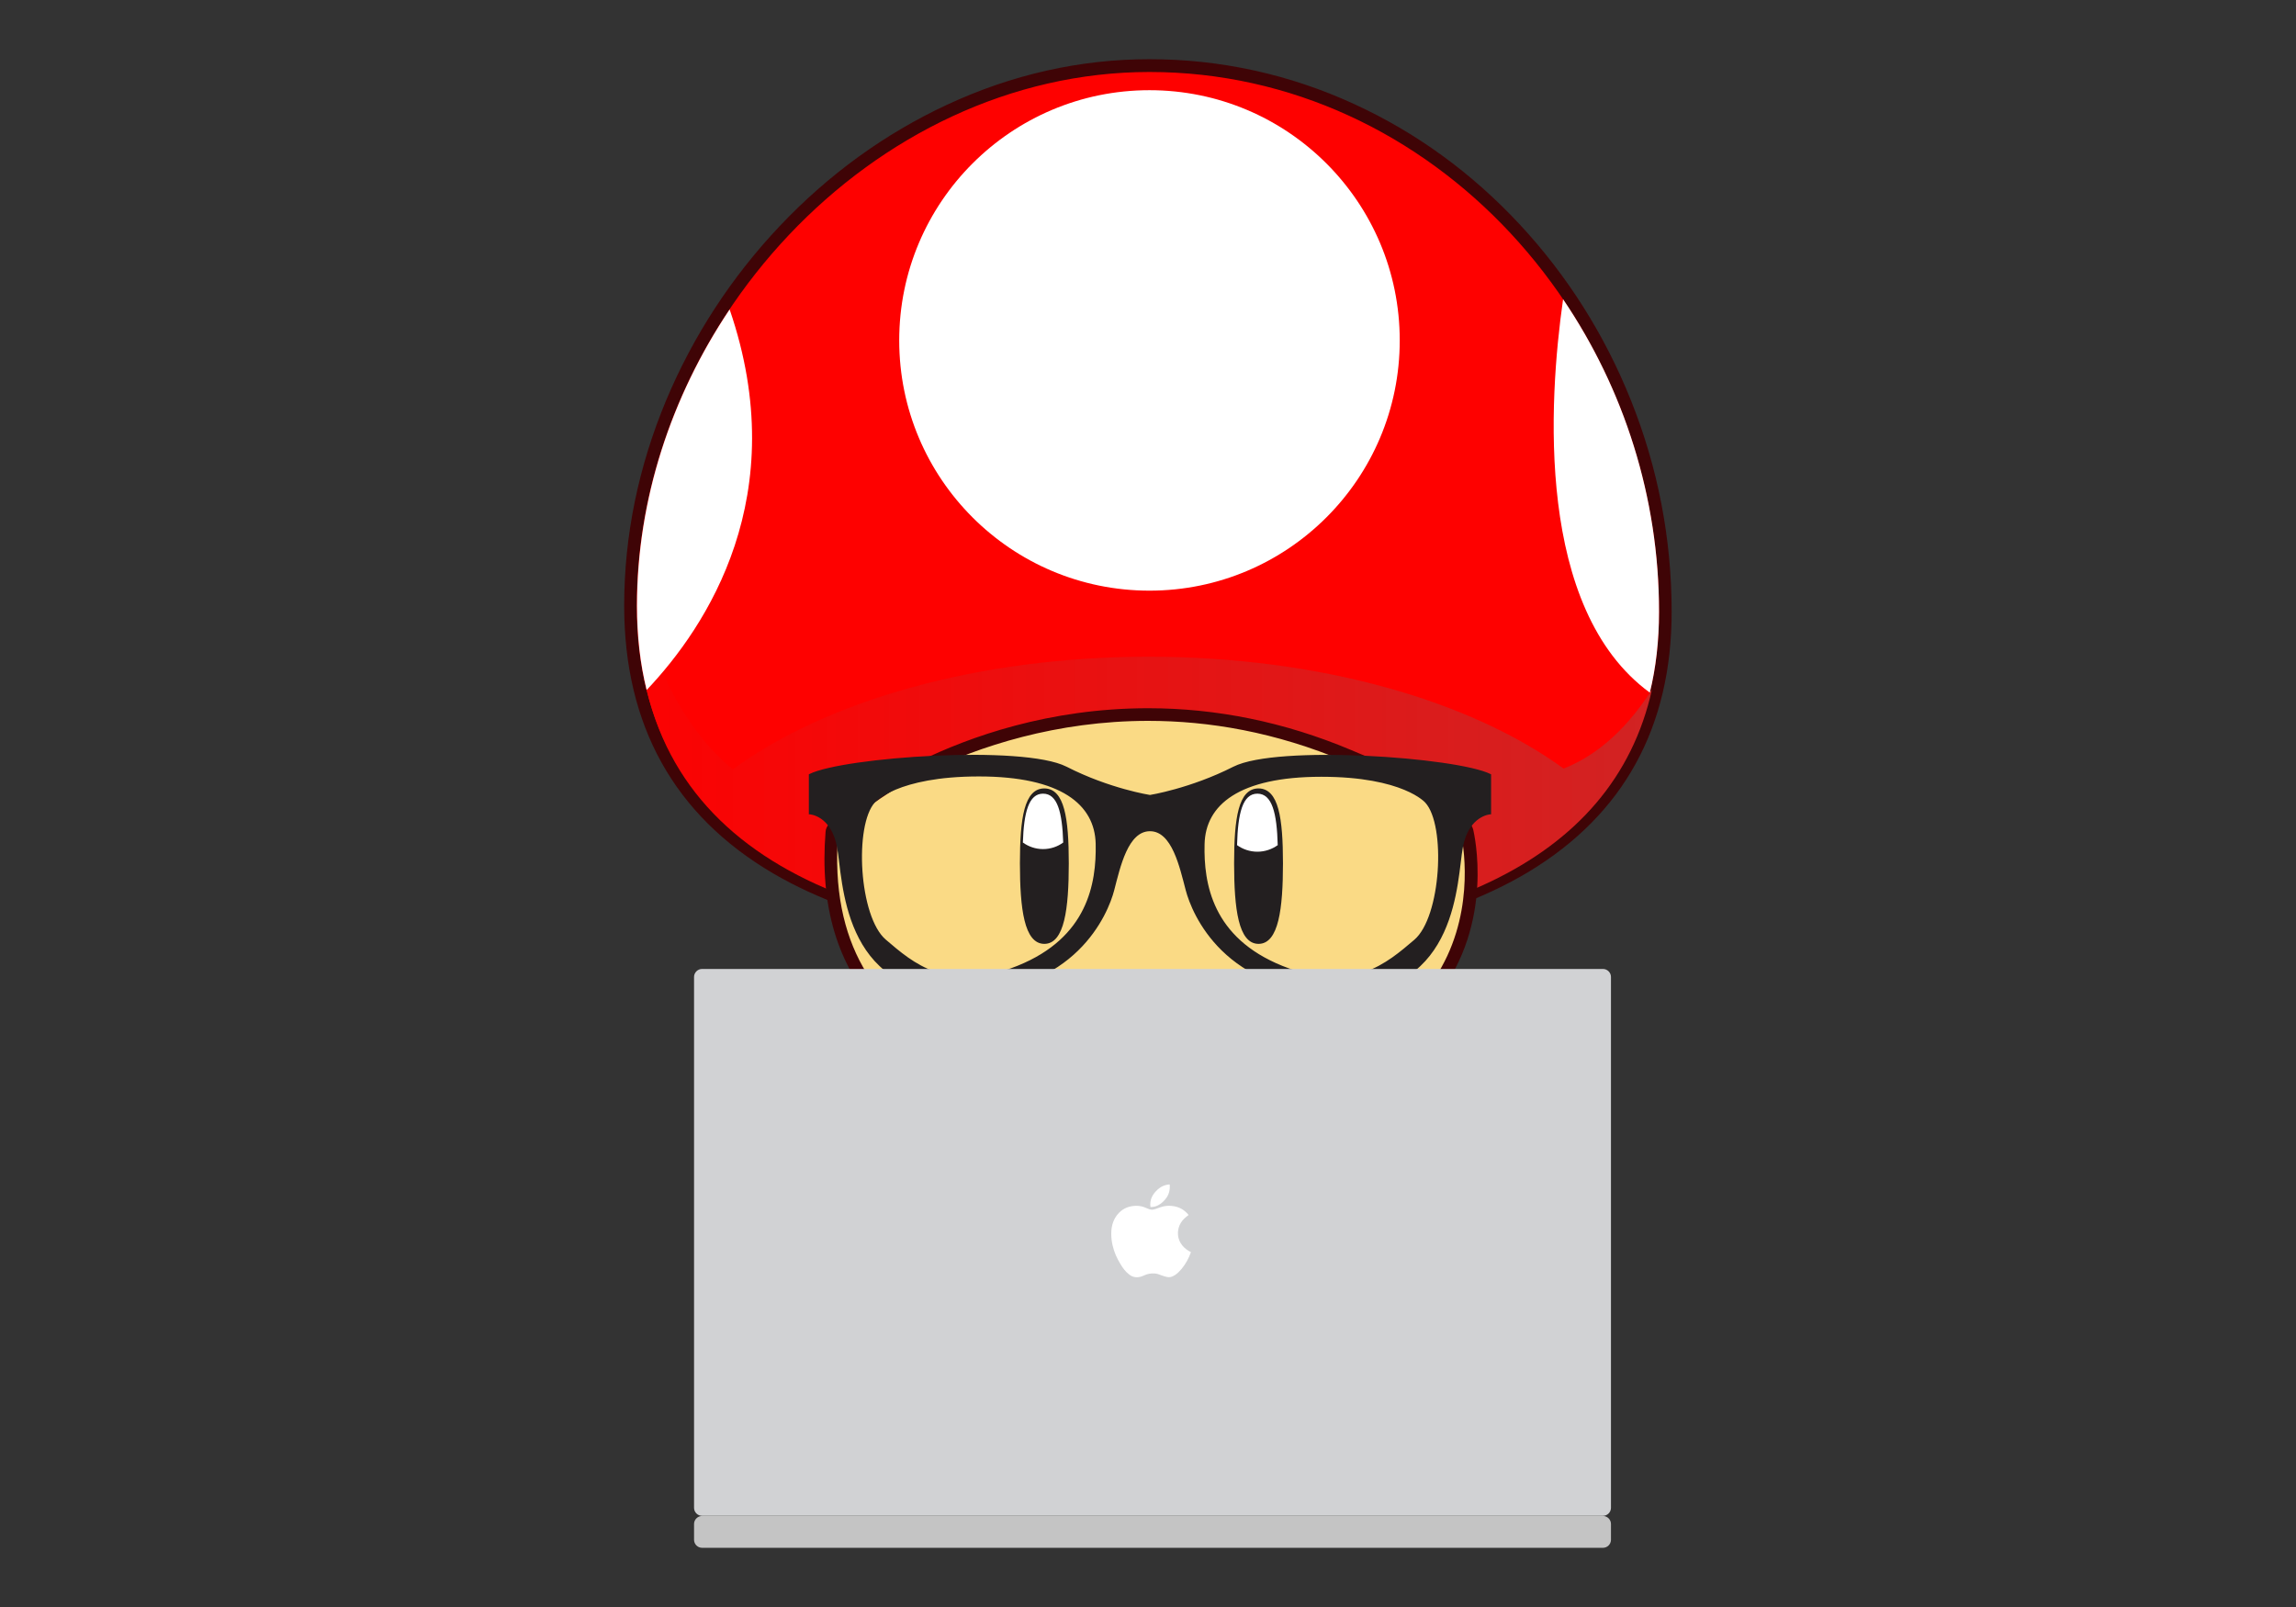 <?xml version="1.0" encoding="utf-8"?>
<!-- Generator: Adobe Illustrator 19.0.0, SVG Export Plug-In . SVG Version: 6.00 Build 0)  -->
<svg version="1.1" id="Layer_1" xmlns="http://www.w3.org/2000/svg" xmlns:xlink="http://www.w3.org/1999/xlink" x="0px" y="0px"
	 viewBox="0 0 1400 980" style="enable-background:new 0 0 1400 980;" xml:space="preserve">
<rect x="0" y="0" width="1400" height="980" fill="#333333" stroke="none"/>
<style type="text/css">
	.st0{fill:#FE0100;}
	.st1{fill:#3F0406;}
	.st2{fill:url(#XMLID_27_);}
	.st3{fill:#FADA85;}
	.st4{fill:#231F20;stroke:#231F20;}
	.st5{fill:#FFFFFF;}
	.st6{fill:#D1D2D4;}
	.st7{fill:#C4C4C4;}
	.st8{fill-rule:evenodd;clip-rule:evenodd;fill:#FFFFFF;}
	.st9{fill:none;}
</style>
<g id="XMLID_2_">
	<g id="XMLID_1_">
		<path id="XMLID_24_" class="st0" d="M701.9,576.2c-98.6,0-175.5-15.8-228.5-46.8c-59-34.6-88.9-88.4-88.9-159.9
			c0-82.5,34.2-165.9,93.9-229c29.5-31.2,63.4-55.8,100.7-73.1C618.2,49.2,659.2,40,700.9,40C785,40,864.2,75.4,924,139.6
			c28.7,30.8,51.2,66.5,67,106.1c16.3,40.8,24.5,83.7,24.5,127.5c0,68.9-28.7,121.1-85.3,155.2C877.7,560.1,800.9,576.2,701.9,576.2
			z"/>
		<path class="st1" d="M700.9,43.9c173,0,310.7,152.6,310.7,329.3c0,139.5-119.1,199.1-309.8,199.1c-186,0-313.5-55.8-313.5-202.8
			C388.3,200.2,531.6,43.9,700.9,43.9 M700.9,36.1c-42.3,0-83.8,9.3-123.5,27.8c-37.8,17.6-72.1,42.4-101.9,73.9
			c-29.5,31.2-52.8,67-69.3,106.3c-17,40.7-25.6,82.8-25.6,125.3c0,73,30.6,127.9,90.8,163.2c53.6,31.4,131.1,47.3,230.4,47.3
			c99.7,0,177.2-16.3,230.4-48.3c57.8-34.9,87.1-88.2,87.1-158.5c0-44.3-8.3-87.7-24.8-128.9c-16-40-38.8-76.1-67.8-107.3
			c-29.3-31.5-63.3-56.2-101.1-73.5C786.2,45.3,744.2,36.1,700.9,36.1L700.9,36.1z"/>
		<linearGradient id="XMLID_27_" gradientUnits="userSpaceOnUse" x1="342.69" y1="471.538" x2="1082.22" y2="471.538">
			<stop  offset="0" style="stop-color:#FF0000"/>
			<stop  offset="1" style="stop-color:#CC2727"/>
		</linearGradient>
		<path id="XMLID_21_" class="st2" d="M702.3,574.2c168.6,0,281.1-46.5,305-153.7c-18,28.3-37.7,41.9-53.9,48.2
			c-56.6-41.3-148.8-68.2-252.9-68.2c-104.5,0-197.1,27.1-253.6,68.7c-20.5-16.5-42.4-46.4-58-100.3c0,0.8,0,1.6,0,2.5
			C388.8,518.3,516.4,574.2,702.3,574.2z"/>
		<g>
			<path id="XMLID_20_" class="st3" d="M681.9,662.5c-16.8,0-42.4-1.4-68.9-8.3c-31.8-8.3-57-22.2-74.8-41.6
				c-24-26-34.4-61.3-30.9-105.1c0.1-0.9,0.4-1.7,1.1-2.4c0.8-0.8,20.2-21,54.1-37.5c29.8-14.5,77.9-31.9,137.7-31.9
				c41.3,0,82.3,8.4,121.7,25.1c2.1,0.9,4.2,1.8,6.4,2.7c23.4,9.8,52.6,21.9,65.7,42.2c0.2,0.4,0.4,0.8,0.5,1.2
				c0.5,2.2,13,54.9-21.4,98.8c-29.2,37.3-82.8,56.2-159.1,56.2c-4.2,0-8.5-0.1-12.9-0.2C699.7,661.9,692.6,662.5,681.9,662.5z"/>
			<path class="st1" d="M700.1,439.6c37,0,77.6,6.8,120.2,24.8c24,10.1,56.8,22.3,70.4,43.4c0,0,37,150.3-176.8,150.3
				c-4.2,0-8.6-0.1-13-0.2c0,0-7.3,0.7-19,0.7c-50.2,0-181.8-13-170.8-150.8c0,0,19.4-20.3,53-36.7
				C596.8,455.2,644.2,439.6,700.1,439.6 M700.1,431.9c-60.5,0-109.2,17.5-139.4,32.3c-34.5,16.8-54.4,37.4-55.2,38.3
				c-1.2,1.3-2,3-2.1,4.7c-3.6,44.9,7.1,81.2,31.9,108c18.4,19.9,44.2,34.3,76.7,42.7c26.9,7,52.8,8.4,69.9,8.4
				c10.4,0,17.4-0.5,19.3-0.7c4.3,0.1,8.6,0.2,12.8,0.2c77.6,0,132.1-19.4,162.1-57.7c35.6-45.4,22.7-99.9,22.2-102.2
				c-0.2-0.8-0.6-1.6-1-2.4c-13.8-21.3-43.6-33.7-67.5-43.6c-2.2-0.9-4.3-1.8-6.4-2.7C783.4,440.4,742,431.9,700.1,431.9
				L700.1,431.9z"/>
		</g>
		<path id="XMLID_17_" class="st4" d="M651.2,526.5c0,27.7-2.7,48.6-14.4,48.6c-11.7,0-14.4-20.8-14.4-48.6
			c0-27.7,2.7-45.2,14.4-45.2C648.5,481.4,651.2,498.8,651.2,526.5z"/>
		<path id="XMLID_16_" class="st4" d="M781.8,526.5c0,27.7-2.7,48.6-14.4,48.6c-11.7,0-14.4-20.8-14.4-48.6
			c0-27.7,2.7-45.2,14.4-45.2C779.1,481.4,781.8,498.8,781.8,526.5z"/>
		<path id="XMLID_15_" class="st5" d="M636,484c-8.7,0-11.7,11.3-12.3,29.8c3.5,2.5,7.7,4,12.3,4s8.9-1.5,12.3-4
			C647.7,495.3,644.8,484,636,484z"/>
		<path id="XMLID_14_" class="st5" d="M766.7,484c-9,0-11.9,11.9-12.4,31.4c3.5,2.5,7.8,4,12.4,4c4.6,0,8.9-1.5,12.4-4
			C778.6,495.9,775.7,484,766.7,484z"/>
		<path id="XMLID_13_" class="st5" d="M444.9,188.7c-35.5,53-56.5,115.9-56.5,180.8c0,18.5,2,35.6,5.9,51.3
			C431.1,382,483.8,302.1,444.9,188.7z"/>
		<path id="XMLID_12_" class="st5" d="M953.1,182.5c-8.9,62.5-16.8,188.9,52.9,239.9c3.7-15.1,5.6-31.5,5.6-49.2
			C1011.7,303.2,990,236.9,953.1,182.5z"/>
		<circle id="XMLID_11_" class="st5" cx="700.9" cy="207.6" r="152.6"/>
		<path class="st4" d="M752.3,468c-26.4,13.4-51.1,17.3-51.1,17.3s-24.7-3.8-51.1-17.3c-26.4-13.4-135.5-5.8-156.4,4.5v23.6
			c0,0,13.5,0.6,17.2,20.5c3.7,19.8,2.5,88.8,73.6,88.8c71.1,0,90.8-48.6,94.4-62.6c3.7-14.1,8.4-36.4,22.3-36.4
			c13.9,0,18.6,22.4,22.3,36.4c3.7,14.1,23.3,62.6,94.4,62.6c71.1,0,69.9-69,73.6-88.8c3.7-19.8,17.2-20.5,17.2-20.5v-23.6
			C887.9,462.3,778.7,454.6,752.3,468z M620.7,589.4c-42.9,17.3-64.4-1.9-80.9-16c-16.6-14.1-19.6-70.3-6.7-84.4
			c0,0,13.5-16,63.8-16s71.1,17.3,71.7,41.5C669.1,539,663.6,572.1,620.7,589.4z M862.7,573.5c-16.6,14.1-38,33.3-80.9,16
			c-43-17.3-48.4-50.5-47.8-74.8c0.6-24.3,21.4-41.5,71.7-41.5c50.3,0,63.8,16,63.8,16C882.3,503.2,879.3,559.4,862.7,573.5z"/>
	</g>
	<path id="XMLID_7_" class="st6" d="M977.4,924.4H428.1c-2.7,0-4.9-2.2-4.9-4.9V595.8c0-2.7,2.2-4.9,4.9-4.9h549.3
		c2.7,0,4.9,2.2,4.9,4.9v323.7C982.3,922.2,980.1,924.4,977.4,924.4z"/>
	<path id="XMLID_3_" class="st7" d="M977.4,943.9H428.1c-2.7,0-4.9-2.2-4.9-4.9v-9.6c0-2.7,2.2-4.9,4.9-4.9h549.3
		c2.7,0,4.9,2.2,4.9,4.9v9.6C982.3,941.7,980.1,943.9,977.4,943.9z"/>
	<g id="XMLID_25_">
		<path id="XMLID_6_" class="st8" d="M701.5,736.1c-0.3-2,0-4,0.6-5.5c0.6-1.5,1.5-2.8,2.5-3.9c1.7-1.9,3.9-3.6,7-4.2
			c0.2,0,0.5-0.1,0.7-0.1c0.3,0,0.5-0.1,0.8-0.1c0.1,0,0.1,0,0.1,0.1c0.1,0.4,0.1,0.9,0.1,1.3c0,3.6-1.4,6.2-3.1,8.1
			c-1,1.1-2.2,2.2-3.5,2.9C705.2,735.6,703.7,736.1,701.5,736.1z"/>
		<path id="XMLID_5_" class="st8" d="M724.7,741c-1.8,1.3-3.4,2.7-4.6,4.6c-1.2,1.9-2,4.3-1.8,7.4c0.2,2.8,1.3,4.9,2.7,6.6
			c1.4,1.7,3.2,3,5.2,4c0,0,0,0,0,0c-1.4,3.9-3.3,7.3-5.7,10.2c-1.2,1.4-2.5,2.8-4.1,3.8c-0.8,0.5-1.7,1-2.8,1.2
			c-1.2,0.2-2.4-0.1-3.4-0.4c-1.1-0.3-2-0.7-2.9-1c-1-0.4-1.9-0.7-3.1-0.8c-1.3-0.1-2.5,0-3.6,0.2c-1.1,0.2-2.1,0.6-3,1
			c-1.4,0.6-2.8,1.2-4.8,1.1c-1.8-0.1-3.2-0.8-4.3-1.7c-2.3-1.7-3.9-4-5.4-6.5c-2-3.3-3.7-6.9-4.7-11.3c-0.5-2.2-0.8-4.5-0.8-7.1
			c0-5.2,1.6-9.1,4-11.9c2.3-2.7,5.4-4.6,9.9-5c2.1-0.2,4.1,0.1,5.7,0.6c1.3,0.4,2.5,1.1,3.8,1.5c0.8,0.2,1.6,0.3,2.3,0.1
			c0.8-0.1,1.4-0.4,2.1-0.6c1.4-0.5,2.6-1,4-1.3c1.4-0.3,3.2-0.5,4.9-0.3c4.7,0.4,7.8,2.4,10.2,5.2
			C724.5,740.7,724.7,740.9,724.7,741z"/>
	</g>
	<path id="XMLID_4_" class="st9" d="M961.4,599.5c0,5.4,3.2,9.8,7.1,9.8"/>
</g>
</svg>
